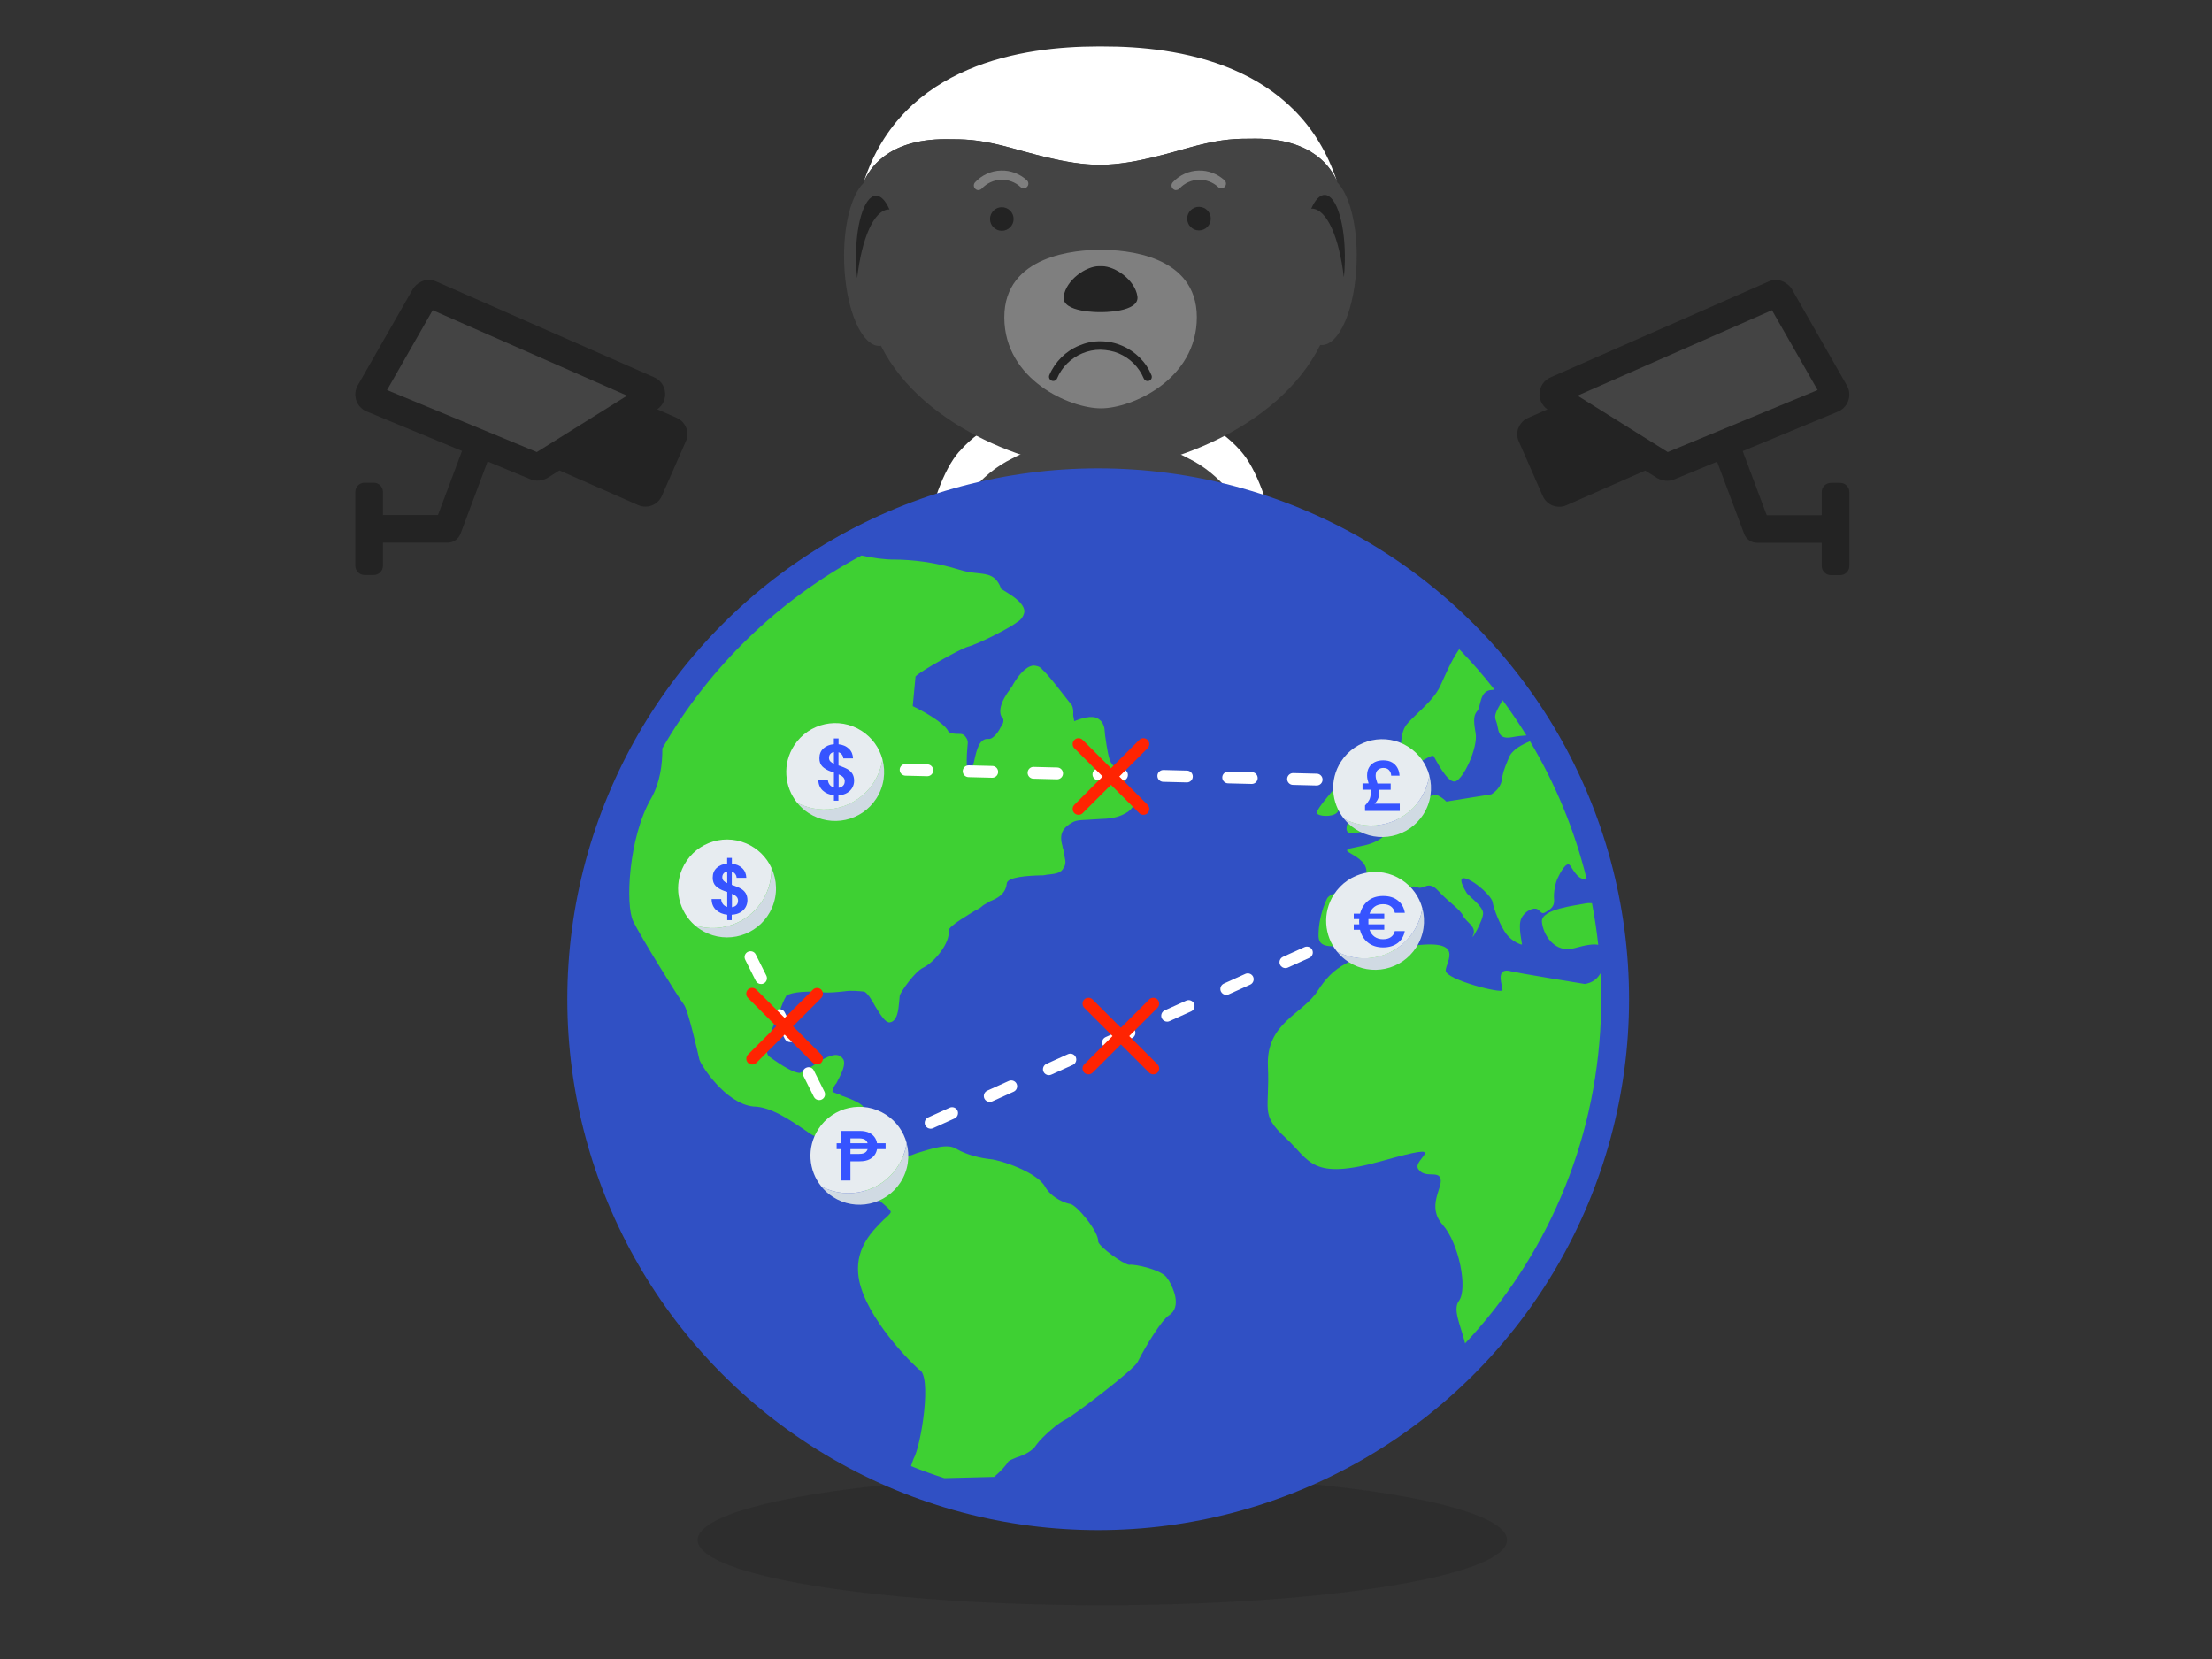 <?xml version="1.0" encoding="UTF-8"?>
<svg id="Layer_1" data-name="Layer 1" xmlns="http://www.w3.org/2000/svg" viewBox="0 0 300 225">
  <rect x="0" y="0" width="300" height="225" fill="#333333" stroke="none"/>
  <defs>
    <style>
      .cls-1 {
        fill: #fff;
      }

      .cls-2 {
        fill: #3654ff;
      }

      .cls-3, .cls-4 {
        isolation: isolate;
      }

      .cls-5 {
        fill: #d0dae3;
      }

      .cls-4 {
        opacity: .35;
      }

      .cls-6 {
        fill: #232323;
      }

      .cls-7 {
        fill: #444;
      }

      .cls-8 {
        fill: none;
      }

      .cls-9 {
        fill: #3ed033;
      }

      .cls-10 {
        fill: #ff2402;
      }

      .cls-11 {
        fill: #7f7f7f;
      }

      .cls-12 {
        fill: #3050c4;
      }

      .cls-13 {
        fill: #e7ecf0;
      }
    </style>
  </defs>
  <path class="cls-7" d="m123.35,89.13c1.07-9.97,5.2-22.13,13.08-26.52,3.38-1.88,7.3-3.25,12.72-4.16,1.29.21,2.48.45,3.62.72.2.05.38.09.58.14.34.08.67.17.99.26.21.05.41.11.61.17.32.09.65.19.96.29.16.05.33.1.49.15.45.15.89.3,1.32.46.13.05.25.1.37.15.32.12.64.25.95.38.15.06.29.12.43.19.29.13.59.27.87.4.12.06.25.12.37.18.4.2.79.4,1.18.61,8.45,4.67,12.65,18.26,13.36,28.55.06,1.49.09,2.93.09,4.28,0,3.48-.22,6.37-.63,8.12-.02.08-.06.16-.08.24-2.1,9.57-12.67,16.86-25.41,16.88-14.27.03-25.85-9.06-25.87-20.31,0-.1,0-.21,0-.31-.22-2.9-.23-6.73,0-10.87Z"/>
  <path class="cls-1" d="m130.1,61.25c3.26-3.73,7.5-5.56,15.85-5.92.13,0,.27-.01.4-.02.42-.02.85-.03,1.29-.04.44,0,.88-.01,1.34-.02.05,0,.1,0,.15,0h.09s.06,0,.09,0c.48,0,.95,0,1.41.01.53,0,1.03.02,1.53.04.05,0,.1,0,.15,0,8.36.33,12.6,2.15,15.88,5.87,4.33,4.91,6.54,18.98,7,29.94-.72-10.28-4.92-23.88-13.36-28.55-3.38-1.87-7.32-3.22-12.73-4.11-5.41.91-9.34,2.28-12.72,4.16-8.43,4.7-12.58,18.31-13.26,28.59.41-10.95,2.57-25.03,6.88-29.96Z"/>
  <path class="cls-1" d="m149.3,22.35c4.61-.01,9.99-1.83,13.04-2.61,3.57-.91,5.27-.94,7.9-.94,7.98-.02,10.44,4.16,11.11,5.87-5.26-16.16-21.91-18.4-31.75-18.38h-.81c-9.83.02-26.47,2.32-31.68,18.5.67-1.71,3.11-5.9,11.09-5.91,2.63,0,4.33.02,7.91.92,3.05.77,8.44,2.57,13.05,2.56h.14Z"/>
  <path class="cls-7" d="m117.14,24.8h-.03c.67-1.72,3.11-5.91,11.09-5.93,2.63,0,4.33.02,7.91.92,3.05.77,8.44,2.57,13.05,2.56h.13c4.61,0,9.99-1.83,13.04-2.6,3.57-.91,5.27-.94,7.9-.94,7.98-.02,10.44,4.16,11.11,5.87h-.03c1.69,1.63,2.82,5.88,2.68,10.84-.18,6.29-2.32,11.35-4.79,11.28-.05,0-.09-.02-.14-.02-5.72,11.55-21.44,16.93-29.69,16.95-8.25.01-24.1-5.31-29.9-16.84-.05,0-.1.02-.15.03-2.46.07-4.63-4.97-4.83-11.26-.16-4.96.95-9.22,2.64-10.84Z"/>
  <path class="cls-11" d="m149.32,55.38c4.17,0,13.01-3.89,13-12.37-.02-8.48-9.78-9.14-13.07-9.13-3.29,0-13.06.7-13.04,9.18.02,8.48,8.94,12.33,13.12,12.32Z"/>
  <path class="cls-6" d="m149.06,36.1c-1.81,0-4.49,1.9-4.8,4.11-.31,2.21,4.93,2.12,4.93,2.12h.15s5.24.07,4.92-2.14c-.32-2.21-3-4.09-4.82-4.09h-.39Z"/>
  <g>
    <circle class="cls-6" cx="162.61" cy="29.65" r="1.6"/>
    <path class="cls-6" d="m134.27,29.7c0,.89.72,1.6,1.6,1.6.88,0,1.6-.72,1.6-1.6,0-.89-.72-1.6-1.6-1.6-.89,0-1.6.72-1.6,1.6Z"/>
  </g>
  <path class="cls-6" d="m120.55,28.4c-2.03.08-3.68,3.92-4.3,9.33-.07-.68-.12-1.39-.15-2.12-.13-4.95,1.07-9.01,2.68-9.07.69-.03,1.33.68,1.86,1.88-.03,0-.06-.01-.09-.01Z"/>
  <path class="cls-6" d="m177.93,28.29c2.03.07,3.69,3.9,4.33,9.32.07-.68.12-1.39.13-2.12.11-4.95-1.1-9-2.71-9.06-.68-.02-1.33.69-1.85,1.88.03,0,.06-.01.1-.01Z"/>
  <path class="cls-11" d="m159.52,25.79c-.15,0-.3-.05-.43-.17-.26-.24-.27-.63-.04-.89.45-.49.99-.88,1.6-1.16.61-.28,1.26-.43,1.92-.44.64-.02,1.27.09,1.88.32.6.23,1.15.56,1.62,1,.26.24.27.64.03.89-.24.26-.64.27-.89.03-.35-.33-.76-.58-1.21-.75-.45-.17-.92-.25-1.4-.24-.5.01-.98.12-1.44.33-.46.21-.86.5-1.19.86-.12.14-.29.2-.47.2Z"/>
  <path class="cls-11" d="m132.71,25.79c-.15,0-.31-.05-.43-.17-.26-.24-.27-.63-.04-.89.45-.49.99-.88,1.6-1.16.61-.28,1.26-.43,1.93-.44.64-.02,1.27.09,1.88.32.6.23,1.15.56,1.62,1,.26.24.27.64.03.89-.24.26-.64.27-.89.03-.35-.33-.76-.58-1.21-.75-.45-.17-.92-.25-1.4-.24-.5.01-.98.12-1.44.33-.46.21-.86.5-1.2.86-.12.14-.29.2-.46.2Z"/>
  <path class="cls-6" d="m155.65,51.68c-.22,0-.44-.13-.53-.35-.32-.76-.78-1.45-1.36-2.03-.58-.58-1.26-1.04-2.03-1.37-.78-.33-1.61-.47-2.48-.5-.87,0-1.7.17-2.48.5-.76.32-1.44.78-2.03,1.36-.59.58-1.05,1.27-1.37,2.03-.12.29-.46.43-.75.3-.29-.12-.43-.46-.3-.75.38-.9.93-1.7,1.62-2.39.69-.69,1.5-1.23,2.39-1.6.92-.39,1.87-.61,2.93-.59,1.02,0,2,.2,2.92.6.9.38,1.7.93,2.39,1.61.69.69,1.23,1.49,1.6,2.39.12.29-.01.63-.31.75-.07.03-.15.04-.22.04Z"/>
  <g class="cls-4">
    <ellipse class="cls-6" cx="149.5" cy="208.86" rx="54.89" ry="8.86"/>
  </g>
  <g>
    <circle class="cls-12" cx="148.94" cy="135.52" r="72"/>
    <path class="cls-8" d="m218.69,123.52c1.1.45,1.93-.42,3.14-1.48,1.2-1.07-2.55-2.38-4.44-3.07-1.57-.57-1.75,0-2.21.18.27,1.1.52,2.21.73,3.33,1.01.11,1.93.68,2.79,1.03Z"/>
    <path class="cls-8" d="m217.38,128.59c-.11-.22-.3-.37-.63-.45.14,1.28.24,2.57.31,3.86.71-1.3.52-3.03.32-3.41Z"/>
    <g>
      <path class="cls-12" d="m124.58,185.72c-1.98-1.78-7.83-8.02-8.22-13.01-.3-3.64,2.05-5.87,3.47-7.3.47-.4.93-.81.95-1.02.04-.45-2.77-2.54-4.79-3.88-.38-.49-1-.78-1.6-1.29-2.02-1.34-2.72-2.98-3.26-4.17-.17-.47-.34-.94-.55-.96-.42-.04-1.02-.56-1.83-1.09-1.62-1.07-4.23-2.91-6.59-2.93-3.82-.4-7.19-5.7-7.34-6.39-.15-.69-1.52-6.69-2.09-7.43-.77-.98-5.98-9.4-6.88-11.3-1.09-2.14-.65-11.33,2.42-16.65,1.22-2.12,1.55-4.64,1.53-6.8-5.78,10.02-9.08,21.64-9.08,34.03,0,28.69,17.71,53.24,42.8,63.32.11-.39.23-.75.34-1.02,1.02-1.7,2.57-11.45.7-12.09Z"/>
      <path class="cls-12" d="m197.85,176.43c1.24-1.65,0-7.85-2.2-10.33-2.2-2.48,0-4.96-.28-6.2s-2.07,0-3.03-1.35c-.97-1.35,4.96-3.88-4.82-1.13-9.78,2.75-9.78,0-13.23-3.17-3.44-3.17-2.07-3.72-2.34-9.64-.27-5.92,4.68-7.02,6.75-10.24,2.07-3.21,4.27-4.78,12.26-6.02,7.99-1.24,5.1,2.06,5.1,3.28s7.71,3.19,7.71,2.64-.96-2.89.82-2.62c.97.28,10.33,1.79,10.33,1.79,1.08-.16,1.74-.74,2.12-1.45-.07-1.3-.17-2.58-.31-3.86-.56-.13-1.53-.03-3.23.45-2.69.76-4.27-1.86-4.41-3.58-.14-1.72,4.58-2.2,5.92-2.48.3-.06.58-.06.86-.03-.22-1.12-.46-2.23-.73-3.33-.1.04-.2.06-.34.06-.79-.03-1.34-1-1.86-1.79-.51-.79-1.45,1.1-1.72,1.69-.28.59-.58,1.86-.48,2.9.1,1.03-.62,1.38-1.17,1.72-.55.34-.62-.14-1.1-.41-.48-.28-1.65.17-2.17,1.24-.52,1.07.17,3.51.07,3.55-.1.04-1.24-.34-2.07-1.38-.83-1.03-1.79-3.58-1.89-4.34-.1-.76-2.17-2.72-3.58-3.2-1.41-.48-.17,1.58.07,1.96.24.38,2.1,1.72,2.21,2.65.1.93-1.82,4.2-1.34,3.03.48-1.17-.97-1.72-1.38-2.62-.41-.9-2-1.86-3.37-3.38-1.38-1.52-1.93-.07-2.82-.48-.89-.41-1.65.55-2.48.35-.82-.21-.55.96-.62,2.07-.07,1.1-.48.55-1.79,1.86-1.31,1.31-1.1,2.27-1.86,2.75-.76.48-2.27.9-4.55.97-2.27.07-2.14-1.03-2.07-2.21.07-1.17.41-2.75,1.1-4.2.69-1.45,4.34-.76,5.1-.97.76-.21.28-1.38.28-2.79s-1.72-2.14-2.44-2.62c-.72-.48.72-.55,2.38-.96,1.65-.41,2.69-1.24,3.1-2.1.41-.86,2.41-2.58,3.34-3.24.93-.65,1.79-.9,2.48-1.38.69-.48,1.98.83,1.98.83l6.1-.98s1.19-.67,1.39-1.81c.21-1.14.21-1.29.98-3.15.47-1.12,1.85-1.81,2.88-2.24-.16-.27-.32-.53-.48-.79-.54.03-1.19.1-1.93.24-2.17.41-1.75-1.19-2.17-2.12-.37-.84-.07-1.26.85-2.91-.36-.48-.72-.96-1.09-1.44-.14.02-.29.05-.43.06-1.6.1-1.4,2.22-1.86,2.79-.46.57-.62,1.08-.26,3.05.36,1.96-1.71,6.35-2.79,6.56-1.08.21-2.63-2.99-2.89-3.41-.26-.41-2.12,1.24-3.41,1.24s-1.29-3.98-.46-5.27c.83-1.29,3.7-3.26,4.74-5.46.82-1.75,1.39-3.25,2.59-5.03-12.4-12.78-29.75-20.73-48.96-20.73-11.61,0-22.55,2.91-32.12,8.02,1.51.34,3.24.57,4.52.55,2.36.02,5.33.32,8.67,1.35,1.04.33,1.89.42,2.53.49,1.49.15,2.55.26,3.23,2.14.81.53,3.06,1.67,3.15,3.03-.04.45-.32,1.09-1,1.48-.7.6-4.99,2.86-6.75,3.36-1.1.34-6.54,3.38-7.02,4.01-.02.22-.21,2.23-.38,4.02,1.23.58,4.29,2.25,4.83,3.43.19.24.4.27,1.04.33.43.04.87-.13,1.25.35.19.25.38.49.34.94l-.04.45c-.27,2.9.07,3.84.26,4.08.26-.42.34-1.32.61-1.96.38-1.76.74-3.3,2.01-3.17.43.04,1.12-.56,1.65-1.63.49-.63.32-1.09.32-1.09-.79-.76-.43-2.3,1.04-4.18.02-.22.23-.2.26-.42.76-1.27,1.74-2.52,2.82-2.64.42.04.85.09,1.23.58.79.76,1.75,1.98,2.51,2.96.57.74.96,1.23,1.15,1.47.4.27.55.96.49,1.63-.02.22.15.69.13.91.89-.36,2.44-.88,3.25-.34.4.27.6.51.77.98.17.47.11,1.14.26,1.83.13.91.39,2.74.77,3.23.57.74,1.55,1.74,2.07,3.14-.02.22.17.47.36.71.36.71.72,1.43.45,2.07-.25.42-.72.83-1.61,1.18-1.34.54-2.61.41-3.7.52-1.08.11-2.15,0-2.82.38-1.36.76-1.87,1.61-1.38,3.24-.02.22.17.47.15.69.13.91.49,1.63,0,2.25-.27.65-.93.8-2.02.92-.21-.02-.66.16-1.08.11-1.72.05-4.52.21-4.61,1.1-.15,1.56-1.48,2.1-2.38,2.46-.23.2-.68.38-.91.58-.23.2-.47.4-.91.58-.91.58-3.63,2.1-3.69,2.77.28,1.6-1.91,4.31-3.48,5.05-1.12.56-2.86,3.08-3.14,3.73-.02.22-.04.45-.08.89-.1,1.12-.25,2.68-1.33,2.79-.64-.07-1.19-1.02-1.94-2.22-.36-.72-1.11-1.92-1.53-1.96-.64-.07-1.7-.18-2.57-.04-1.08.11-2.17.23-3.02.14-2.76-.29-4.95.16-4.99.61-.25.42-.53,1.07-.83,1.94-.8,1.72-2.43,5.38-1.43,6.16,1.81,1.31,3.23,2.14,4.08,2.22.21.02,1.13-.56,1.8-.94,1.38-.98,2.74-1.75,3.57-1.43.21.02.4.27.6.51.36.72-.17,1.79-.95,3.28-.23.2-.51.85-.53,1.07.19.25.83.31,1.23.58,1.87.64,2.89,1.2,3.06,1.67.19.24.34.94.24,2.05-.06.67-.02,2.48.18,2.72,1.02.56,4.97,1.87,5.63,1.71.21.02.66-.16,1.1-.34,2.21-.67,4.2-1.37,5.42-.57,1.43.82,3.32,1.24,4.59,1.38,1.49.15,6.27,1.77,7.38,3.69.92,1.67,3,2.34,3.42,2.38.85.09,3.94,3.79,3.81,5.12.15.69,3.36,3.05,4.21,3.14.66-.16,4.65.71,5.19,1.89l.19.24c.55.96,1.81,3.57-.01,4.73-.91.58-2.93,3.75-4.24,6.32-.53,1.07-8.61,7.22-9.74,7.78-.89.36-3.23,2.37-3.97,3.42-.51.85-1.63,1.41-2.74,1.75-.45.18-.89.36-1.12.56-.25.42-.98,1.25-1.91,2.06l-6.75.17c6.59,2.12,13.6,3.27,20.89,3.27,19.62,0,37.3-8.29,49.75-21.55-.58-2.44-1.71-4.59-.83-5.76Zm-15.08-73.6c.62-.1,1.79,1.19,1.79,1.19,0,0-.03.93.33,1.91.36.98,1.4,2.43,2.27,4.18.88,1.76-1.5,2.69-3.62,2.89-2.12.21,0-2.84.36-3.46.36-.62-.21-2.07-.36-2.58-.15-.52-1.55-1.24-1.75-2.17-.21-.93.98-1.96.98-1.96Zm-1.96,4.34c2.12-.57,1.14,2.38.52,3.05-.62.67-2.74.52-2.74,0s2.22-3.05,2.22-3.05Z"/>
    </g>
    <g>
      <path class="cls-9" d="m136.71,198.24c.23-.2.68-.38,1.12-.56,1.1-.34,2.23-.9,2.74-1.75.74-1.05,3.07-3.06,3.97-3.42,1.12-.56,9.21-6.71,9.74-7.78,1.31-2.57,3.33-5.74,4.24-6.32,1.82-1.16.57-3.77.01-4.73l-.19-.25c-.53-1.18-4.53-2.05-5.19-1.89-.85-.09-4.06-2.45-4.21-3.14.12-1.34-2.96-5.04-3.81-5.12-.43-.04-2.51-.71-3.42-2.38-1.11-1.92-5.89-3.54-7.38-3.69-1.27-.13-3.17-.55-4.59-1.38-1.21-.8-3.21-.1-5.42.57-.45.18-.89.36-1.1.34-.66.15-4.61-1.15-5.63-1.71-.19-.24-.24-2.05-.17-2.72.1-1.12-.05-1.81-.24-2.05-.17-.47-1.19-1.02-3.06-1.67-.4-.27-1.04-.33-1.23-.58.02-.22.29-.87.53-1.07.79-1.49,1.31-2.57.95-3.28-.19-.24-.38-.49-.6-.51-.83-.31-2.19.45-3.57,1.43-.68.38-1.59.96-1.8.94-.85-.09-2.27-.91-4.08-2.23-1-.78.63-4.44,1.43-6.16.3-.87.57-1.52.82-1.94.04-.45,2.23-.9,4.99-.61.85.09,1.93-.02,3.02-.14.87-.14,1.93-.02,2.57.04.42.04,1.17,1.25,1.53,1.96.75,1.2,1.3,2.16,1.94,2.23,1.08-.11,1.23-1.68,1.33-2.79.04-.45.06-.67.08-.89.27-.65,2.01-3.17,3.14-3.73,1.57-.74,3.75-3.44,3.48-5.05.06-.67,2.78-2.19,3.69-2.77.45-.18.68-.38.91-.58.23-.2.68-.38.91-.58.89-.36,2.23-.9,2.38-2.46.08-.89,2.89-1.05,4.61-1.1.43.04.87-.13,1.08-.11,1.08-.11,1.74-.27,2.02-.92.49-.63.12-1.34,0-2.25.02-.22-.17-.47-.15-.69-.49-1.63.02-2.48,1.38-3.24.68-.38,1.74-.27,2.82-.38,1.08-.11,2.36.02,3.7-.52.89-.36,1.36-.76,1.61-1.18.27-.65-.08-1.36-.45-2.07-.19-.24-.38-.49-.36-.71-.51-1.4-1.49-2.41-2.07-3.14-.38-.49-.64-2.32-.77-3.23-.15-.69-.09-1.36-.26-1.83-.17-.47-.36-.71-.77-.98-.81-.53-2.36-.02-3.25.34.02-.22-.15-.69-.13-.91.06-.67-.09-1.36-.49-1.63-.19-.25-.58-.74-1.15-1.47-.77-.98-1.72-2.21-2.51-2.96-.38-.49-.81-.53-1.23-.58-1.08.11-2.06,1.36-2.82,2.64-.02.22-.23.2-.25.42-1.46,1.88-1.82,3.42-1.04,4.18,0,0,.17.47-.32,1.09-.53,1.07-1.23,1.68-1.65,1.63-1.27-.13-1.63,1.41-2.01,3.17-.27.65-.36,1.54-.61,1.96-.19-.24-.53-1.18-.26-4.08l.04-.45c.04-.45-.15-.69-.34-.94-.38-.49-.83-.31-1.25-.35-.64-.07-.85-.09-1.04-.33-.53-1.18-3.59-2.85-4.83-3.43.17-1.78.35-3.79.38-4.02.49-.62,5.92-3.67,7.02-4.01,1.76-.49,6.05-2.75,6.75-3.36.68-.38.96-1.03,1-1.48-.09-1.36-2.34-2.49-3.15-3.03-.68-1.87-1.74-1.98-3.23-2.14-.64-.07-1.49-.15-2.53-.49-3.34-1.02-6.31-1.33-8.67-1.35-1.29.02-3.02-.21-4.52-.55-11.26,6.02-20.64,15.11-27.01,26.16.02,2.16-.31,4.68-1.53,6.8-3.07,5.32-3.5,14.51-2.42,16.65.9,1.89,6.11,10.32,6.88,11.3.57.73,1.94,6.74,2.09,7.43.15.69,3.51,6,7.34,6.39,2.36.02,4.98,1.87,6.59,2.93.81.53,1.4,1.05,1.83,1.09.21.02.38.49.55.96.53,1.18,1.24,2.83,3.26,4.16.6.51,1.21.8,1.6,1.29,2.02,1.34,4.83,3.43,4.79,3.88-.02.22-.49.62-.95,1.03-1.42,1.43-3.78,3.66-3.47,7.3.39,4.99,6.24,11.23,8.22,13.01,1.87.65.31,10.4-.7,12.1-.11.27-.23.63-.35,1.02,1.48.6,2.99,1.14,4.52,1.63l6.75-.17c.94-.8,1.66-1.63,1.91-2.05Z"/>
      <path class="cls-9" d="m183.55,106.96c.15.52.72,1.96.36,2.58-.36.62-2.48,3.67-.36,3.46,2.12-.21,4.5-1.14,3.62-2.89-.88-1.76-1.91-3.2-2.27-4.18-.36-.98-.33-1.91-.33-1.91,0,0-1.17-1.29-1.79-1.19,0,0-1.19,1.03-.98,1.96.21.93,1.6,1.65,1.75,2.17Z"/>
      <path class="cls-9" d="m181.33,110.21c.62-.67,1.6-3.62-.52-3.05,0,0-2.22,2.53-2.22,3.05s2.12.67,2.74,0Z"/>
      <path class="cls-9" d="m202.92,97.86c.41.93,0,2.53,2.17,2.12.74-.14,1.38-.21,1.93-.24-1.02-1.64-2.1-3.24-3.24-4.79-.92,1.65-1.22,2.07-.85,2.91Z"/>
      <path class="cls-9" d="m204.63,102.77c-.78,1.86-.78,2.02-.98,3.15-.21,1.14-1.39,1.81-1.39,1.81l-6.1.98s-1.29-1.31-1.98-.83c-.69.48-1.55.72-2.48,1.38-.93.65-2.93,2.38-3.34,3.24-.41.86-1.45,1.69-3.1,2.1-1.65.41-3.1.48-2.38.96.72.48,2.44,1.21,2.44,2.62s.48,2.58-.27,2.79-4.41-.48-5.1.96c-.69,1.45-1.03,3.03-1.1,4.2-.07,1.17-.21,2.27,2.07,2.2,2.27-.07,3.79-.49,4.55-.97s.55-1.44,1.86-2.75c1.31-1.31,1.72-.76,1.79-1.86.07-1.1-.21-2.27.62-2.07s1.58-.76,2.48-.35,1.45-1.03,2.83.48c1.38,1.52,2.96,2.48,3.37,3.38.42.9,1.86,1.45,1.38,2.62-.48,1.17,1.45-2.1,1.34-3.03-.1-.93-1.96-2.27-2.21-2.65-.24-.38-1.48-2.44-.07-1.96,1.41.48,3.48,2.45,3.58,3.21.1.76,1.07,3.31,1.89,4.34s1.96,1.41,2.07,1.38c.1-.03-.59-2.48-.07-3.55s1.69-1.52,2.17-1.24c.48.28.55.76,1.1.41.55-.34,1.27-.69,1.17-1.72-.1-1.03.2-2.31.48-2.89.28-.59,1.21-2.48,1.72-1.69.52.79,1.07,1.76,1.86,1.79.14,0,.24-.02.34-.06-1.64-6.65-4.25-12.91-7.67-18.62-1.03.43-2.41,1.11-2.87,2.23Z"/>
      <path class="cls-9" d="m190.58,98.54c-.83,1.29-.83,5.27.46,5.27s3.15-1.65,3.41-1.24c.26.41,1.81,3.62,2.89,3.41,1.09-.21,3.15-4.6,2.79-6.56-.36-1.96-.21-2.48.26-3.05.47-.57.26-2.69,1.86-2.79.15,0,.29-.03.43-.06-1.49-1.91-3.09-3.74-4.78-5.48-1.2,1.78-1.77,3.28-2.59,5.04-1.03,2.2-3.91,4.17-4.74,5.46Z"/>
      <path class="cls-9" d="m215.04,122.53c-1.34.28-6.06.76-5.92,2.48.14,1.72,1.72,4.34,4.41,3.58,1.7-.48,2.67-.58,3.23-.45-.21-1.91-.49-3.79-.85-5.64-.28-.03-.57-.03-.86.03Z"/>
      <path class="cls-9" d="m217.13,136.9c0-.46.02-.92.02-1.38,0-1.18-.03-2.35-.09-3.52-.39.71-1.05,1.29-2.12,1.45,0,0-9.37-1.51-10.33-1.79-1.79-.27-.83,2.07-.83,2.62s-7.71-1.42-7.71-2.64,2.89-4.52-5.1-3.28c-7.99,1.24-10.19,2.81-12.26,6.02-2.07,3.21-7.02,4.32-6.75,10.24.28,5.92-1.1,6.48,2.34,9.64,3.44,3.17,3.44,5.92,13.23,3.17,9.78-2.75,3.86-.22,4.82,1.13.96,1.35,2.75.11,3.03,1.35.28,1.24-1.93,3.72.28,6.2,2.2,2.48,3.44,8.68,2.2,10.33-.88,1.18.25,3.32.84,5.76,10.84-11.55,17.7-26.88,18.4-43.8l.05-1.48Z"/>
    </g>
  </g>
  <g>
    <path class="cls-5" d="m108.12,108.88c.43.53.95,1.01,1.56,1.4,3.08,1.99,7.18,1.1,9.17-1.98,1.06-1.64,1.3-3.58.83-5.33-.16,1.09-.55,2.18-1.19,3.16-2.25,3.49-6.76,4.63-10.37,2.74Z"/>
    <path class="cls-13" d="m107.7,101.11c-1.6,2.47-1.34,5.61.42,7.77,3.6,1.89,8.12.75,10.37-2.74.64-.99,1.03-2.07,1.19-3.16-.41-1.53-1.37-2.92-2.81-3.85-3.07-1.99-7.18-1.1-9.17,1.98Z"/>
  </g>
  <g>
    <path class="cls-5" d="m111.4,160.93c.43.53.95,1.01,1.56,1.4,3.08,1.99,7.18,1.1,9.17-1.98,1.06-1.64,1.3-3.58.83-5.33-.16,1.09-.55,2.18-1.19,3.16-2.25,3.49-6.76,4.63-10.37,2.74Z"/>
    <path class="cls-13" d="m110.98,153.15c-1.6,2.47-1.34,5.61.42,7.77,3.6,1.89,8.12.75,10.37-2.74.64-.99,1.03-2.07,1.19-3.16-.41-1.53-1.37-2.92-2.81-3.85-3.08-1.99-7.19-1.1-9.17,1.98Z"/>
  </g>
  <g>
    <path class="cls-5" d="m94.23,125.49c.51.45,1.11.83,1.77,1.11,3.37,1.44,7.27-.13,8.71-3.5.77-1.8.68-3.75-.08-5.39.03,1.11-.17,2.24-.64,3.32-1.63,3.82-5.88,5.71-9.76,4.46Z"/>
    <path class="cls-13" d="m92.5,117.9c-1.15,2.71-.37,5.75,1.73,7.59,3.87,1.25,8.13-.64,9.76-4.46.46-1.08.66-2.21.64-3.32-.66-1.44-1.85-2.65-3.42-3.32-3.37-1.44-7.27.13-8.71,3.5Z"/>
  </g>
  <g>
    <path class="cls-5" d="m182.29,111.06c.43.53.95,1.01,1.56,1.4,3.08,1.99,7.18,1.1,9.17-1.98,1.06-1.64,1.3-3.58.83-5.33-.16,1.09-.55,2.18-1.19,3.16-2.25,3.49-6.76,4.63-10.37,2.74Z"/>
    <path class="cls-13" d="m181.87,103.29c-1.6,2.47-1.34,5.61.42,7.77,3.6,1.89,8.12.75,10.37-2.74.64-.99,1.03-2.07,1.19-3.16-.41-1.53-1.37-2.92-2.81-3.85-3.07-1.99-7.18-1.1-9.17,1.98Z"/>
  </g>
  <g>
    <path class="cls-5" d="m181.34,129.07c.43.53.95,1.01,1.56,1.4,3.08,1.99,7.18,1.1,9.17-1.98,1.06-1.64,1.3-3.58.83-5.33-.16,1.1-.55,2.18-1.19,3.16-2.25,3.49-6.77,4.63-10.37,2.74Z"/>
    <path class="cls-13" d="m180.92,121.3c-1.6,2.47-1.34,5.61.42,7.77,3.61,1.89,8.12.75,10.37-2.74.64-.99,1.03-2.07,1.19-3.16-.41-1.53-1.37-2.92-2.81-3.85-3.07-1.99-7.18-1.1-9.17,1.98Z"/>
  </g>
  <path class="cls-1" d="m126.21,153.08c-.3,0-.6-.18-.73-.47-.18-.4,0-.88.4-1.06l2.92-1.32c.4-.18.88,0,1.06.4.18.4,0,.88-.4,1.06l-2.92,1.32c-.11.05-.22.07-.33.07Zm8.02-3.63c-.3,0-.6-.18-.73-.47-.18-.4,0-.88.4-1.06l2.92-1.32c.4-.18.88,0,1.06.4.18.4,0,.88-.4,1.06l-2.92,1.32c-.11.05-.22.07-.33.07Zm8.02-3.63c-.3,0-.6-.18-.73-.47-.18-.4,0-.88.4-1.06l2.92-1.32c.4-.18.88,0,1.06.4.18.4,0,.88-.4,1.06l-2.92,1.32c-.11.05-.22.07-.33.07Zm8.02-3.63c-.3,0-.6-.18-.73-.47-.18-.4,0-.88.4-1.06l2.92-1.32c.4-.18.88,0,1.06.4.18.4,0,.88-.4,1.06l-2.92,1.32c-.11.05-.22.07-.33.07Zm8.02-3.63c-.3,0-.6-.18-.73-.47-.18-.4,0-.88.4-1.06l2.92-1.32c.4-.18.88,0,1.06.4.18.4,0,.88-.4,1.06l-2.92,1.32c-.11.05-.22.07-.33.07Zm8.02-3.63c-.3,0-.6-.18-.73-.47-.18-.4,0-.88.4-1.06l2.92-1.32c.4-.18.88,0,1.06.4.18.4,0,.88-.4,1.06l-2.92,1.32c-.11.05-.22.07-.33.07Zm8.02-3.63c-.3,0-.6-.18-.73-.47-.18-.4,0-.88.4-1.06l2.92-1.32c.4-.18.88,0,1.06.4.18.4,0,.88-.4,1.06l-2.92,1.32c-.11.05-.22.07-.33.07Z"/>
  <path class="cls-1" d="m178.57,106.53s-.01,0-.02,0l-3.2-.08c-.44-.01-.79-.38-.78-.82.01-.44.39-.79.82-.78l3.2.08c.44.01.79.38.78.82-.01.44-.37.78-.8.78Zm-8.8-.21s-.01,0-.02,0l-3.2-.08c-.44-.01-.79-.38-.78-.82.01-.44.39-.78.82-.78l3.2.08c.44.01.79.38.78.82-.01.44-.37.78-.8.78Zm-8.8-.21s-.01,0-.02,0l-3.2-.08c-.44-.01-.79-.38-.78-.82s.38-.78.82-.78l3.2.08c.44.01.79.38.78.82-.01.44-.37.78-.8.78Zm-8.8-.21s-.01,0-.02,0l-3.2-.08c-.44-.01-.79-.38-.78-.82.01-.44.39-.77.82-.78l3.2.08c.44.01.79.38.78.82-.01.44-.37.78-.8.78Zm-8.8-.21s-.01,0-.02,0l-3.2-.08c-.44-.01-.79-.38-.78-.82s.38-.8.82-.78l3.2.08c.44.01.79.38.78.82-.01.44-.37.78-.8.78Zm-8.8-.21s-.01,0-.02,0l-3.2-.08c-.44-.01-.79-.38-.78-.82.01-.44.37-.79.82-.78l3.2.08c.44.01.79.38.78.82-.01.44-.37.78-.8.78Zm-8.8-.21s-.01,0-.02,0l-2.95-.07c-.44-.01-.79-.38-.78-.82.01-.44.4-.78.82-.78l2.95.07c.44.01.79.38.78.82-.01.44-.37.78-.8.78Z"/>
  <path class="cls-1" d="m111.1,149.2c-.29,0-.58-.16-.72-.44l-1.43-2.86c-.2-.4-.04-.88.36-1.07.4-.2.88-.04,1.07.36l1.43,2.86c.2.4.04.88-.36,1.07-.11.06-.24.08-.36.08Zm-3.94-7.87c-.29,0-.58-.16-.72-.44l-1.43-2.86c-.2-.4-.04-.88.36-1.07.4-.2.88-.04,1.07.36l1.43,2.86c.2.4.04.88-.36,1.07-.11.06-.24.08-.36.08Zm-3.94-7.87c-.29,0-.58-.16-.72-.44l-1.43-2.86c-.2-.4-.04-.88.36-1.07s.88-.04,1.07.36l1.43,2.86c.2.4.04.88-.36,1.07-.11.06-.24.08-.36.08Z"/>
  <rect class="cls-8" x="183.72" y="102.65" width="6.88" height="8.29"/>
  <g class="cls-3">
    <path class="cls-2" d="m185.13,109.96v-.72c.25-.25.44-.51.58-.77.13-.26.2-.61.2-1.03,0-.11,0-.22-.03-.34h-1.09v-.85h.83c-.06-.17-.11-.34-.15-.52-.04-.18-.06-.37-.06-.57,0-.42.09-.79.27-1.09.18-.31.44-.54.77-.71.33-.16.71-.24,1.14-.24.49,0,.89.09,1.21.28.32.19.56.44.73.75s.26.66.28,1.05h-1.13c-.01-.3-.11-.55-.29-.75-.18-.2-.44-.3-.78-.3-.28,0-.52.09-.73.26-.21.17-.31.44-.31.81,0,.17.03.34.08.51s.11.35.17.53h1.79v.85h-1.56c.02.12.03.23.03.34,0,.26-.05.53-.15.8-.1.27-.27.52-.51.75h3.42v.98h-4.69Z"/>
  </g>
  <rect class="cls-8" x="109.72" y="100.45" width="6.88" height="8.29"/>
  <g class="cls-3">
    <path class="cls-2" d="m113.1,108.6v-.74c-.62-.07-1.13-.29-1.52-.65-.39-.37-.59-.85-.6-1.47h1.3c.01.26.09.48.23.67s.34.32.59.39v-2.03c-.06-.02-.12-.04-.18-.06-.06-.02-.12-.04-.19-.06-.52-.18-.91-.41-1.19-.69s-.41-.66-.41-1.12c0-.55.17-.99.54-1.33s.84-.53,1.42-.58v-.78h.64v.79c.58.06,1.04.26,1.4.6.36.34.54.78.56,1.32h-1.32c0-.19-.07-.36-.18-.51-.11-.16-.27-.27-.47-.33v1.79c.05.02.1.04.15.05s.1.03.15.05c.33.12.64.25.91.4.27.15.5.36.66.61s.25.58.25.97c0,.33-.08.64-.24.93-.16.29-.4.53-.72.72-.32.19-.71.3-1.17.32v.73h-.64Zm-.67-5.84c0,.21.06.37.18.5.12.12.28.23.49.32v-1.59c-.2.04-.36.12-.48.26-.12.13-.19.31-.19.52Zm2.14,3.23c0-.26-.08-.46-.23-.6-.15-.15-.35-.27-.6-.37v1.82c.26-.04.46-.13.6-.28.15-.15.22-.34.22-.57Z"/>
  </g>
  <rect class="cls-8" x="95.25" y="116.65" width="6.88" height="8.3"/>
  <g class="cls-3">
    <path class="cls-2" d="m98.63,124.8v-.74c-.62-.07-1.13-.29-1.52-.65-.39-.37-.59-.85-.6-1.47h1.3c.01.26.09.48.23.67s.34.32.59.39v-2.03c-.06-.02-.12-.04-.18-.06-.06-.02-.12-.04-.19-.06-.52-.18-.91-.41-1.19-.69s-.41-.66-.41-1.12c0-.55.17-.99.54-1.33s.84-.53,1.42-.58v-.78h.64v.79c.58.06,1.04.26,1.4.6.36.34.54.78.56,1.32h-1.32c0-.19-.07-.36-.18-.51-.11-.16-.27-.27-.47-.33v1.79c.05.02.1.04.15.05s.1.03.15.05c.33.12.64.25.91.4.27.15.5.36.66.61s.25.58.25.97c0,.33-.08.64-.24.93-.16.29-.4.53-.72.72-.32.19-.71.3-1.17.32v.73h-.64Zm-.67-5.84c0,.21.06.37.18.5.12.12.28.23.49.32v-1.59c-.2.04-.36.12-.48.26-.12.13-.19.31-.19.52Zm2.14,3.23c0-.26-.08-.46-.23-.6-.15-.15-.35-.27-.6-.37v1.82c.26-.04.46-.13.6-.28.15-.15.22-.34.22-.57Z"/>
  </g>
  <rect class="cls-8" x="182.45" y="121.05" width="6.88" height="8.29"/>
  <g class="cls-3">
    <path class="cls-2" d="m183.6,126.09v-.73h.75c-.01-.12-.02-.23-.02-.35,0-.12,0-.24.02-.36h-.75v-.74h.86c.18-.72.54-1.3,1.08-1.74.54-.43,1.22-.65,2.05-.65s1.47.2,1.98.6c.52.4.84.96.96,1.68h-1.35c-.08-.36-.26-.65-.53-.86s-.63-.31-1.07-.31-.84.11-1.15.34c-.31.22-.54.54-.69.94h2v.74h-2.15c0,.12,0,.23,0,.36s0,.24,0,.35h2.15v.73h-2c.14.41.37.73.68.95.31.22.7.34,1.15.34s.8-.1,1.07-.29.45-.47.53-.81h1.35c-.13.69-.45,1.23-.96,1.62-.52.39-1.18.59-1.98.59s-1.51-.22-2.05-.65c-.54-.43-.91-1.01-1.08-1.74h-.85Z"/>
  </g>
  <g>
    <path class="cls-6" d="m93.06,58.01c-.23-.6-.69-1.08-1.28-1.34l-2.64-1.16c1.62-1.12,1.37-3.62-.49-4.37l-29.57-13c-1.51-.61-2.74.44-3.1,1.08l-7.46,13.04c-.69,1.2-.27,2.73.93,3.41.12.07.25.13.39.18l12.82,5.31-3.26,8.69h-7.46v-3.13c0-.69-.56-1.25-1.25-1.25h-1.25c-.69,0-1.25.56-1.25,1.25v10.01c0,.69.56,1.25,1.25,1.25h1.25c.69,0,1.25-.56,1.25-1.25v-3.13h8.76c.78,0,1.48-.48,1.76-1.22l3.67-9.79,5.94,2.46c1,.36,1.95-.09,2.18-.23l1.62-1.02,10.7,4.71h0c1.23.53,2.65-.03,3.19-1.25l3.26-7.41c.26-.59.28-1.26.04-1.86h0Z"/>
    <polygon class="cls-7" points="72.81 61.31 52.49 52.9 58.68 42.07 85.05 53.66 72.81 61.31"/>
  </g>
  <g>
    <path class="cls-6" d="m205.94,58.01c-.24.6-.22,1.27.04,1.85l3.26,7.42c.54,1.22,1.96,1.78,3.19,1.25h0s10.7-4.71,10.7-4.71l1.63,1.02c.23.14,1.18.59,2.18.23l5.94-2.46,3.67,9.79c.27.73.98,1.22,1.76,1.22h8.76v3.13c0,.69.56,1.25,1.25,1.25h1.25c.69,0,1.25-.56,1.25-1.25v-10.01c0-.69-.56-1.25-1.25-1.25h-1.25c-.69,0-1.25.56-1.25,1.25v3.13h-7.46l-3.26-8.69,12.82-5.31c.13-.05.26-.11.38-.18,1.2-.69,1.62-2.21.93-3.42l-7.45-13.04c-.36-.64-1.59-1.69-3.1-1.08l-29.57,13c-1.86.75-2.11,3.25-.49,4.37l-2.64,1.16c-.59.26-1.05.74-1.28,1.34h0Z"/>
    <polygon class="cls-7" points="213.95 53.66 240.32 42.07 246.51 52.9 226.19 61.31 213.95 53.66"/>
  </g>
  <g>
    <rect class="cls-8" x="113.12" y="152.78" width="6.88" height="8.3"/>
    <g class="cls-3">
      <path class="cls-2" d="m114.11,160.1v-6.72h2.49c.54,0,.98.09,1.33.27.35.18.61.43.79.74s.26.67.26,1.06-.08.71-.25,1.02c-.17.31-.43.56-.78.75s-.8.28-1.35.28h-1.26v2.6h-1.23Zm1.23-3.6h1.18c.43,0,.74-.09.93-.28.19-.19.28-.45.28-.77s-.09-.59-.28-.78-.5-.28-.93-.28h-1.18v2.12Z"/>
    </g>
    <rect class="cls-2" x="113.47" y="155.05" width="6.64" height=".8"/>
  </g>
  <g>
    <path class="cls-10" d="m146.28,110.51c-.2,0-.41-.08-.57-.23-.31-.31-.31-.82,0-1.13l8.8-8.8c.31-.31.82-.31,1.13,0s.31.82,0,1.13l-8.8,8.8c-.16.16-.36.23-.57.23Z"/>
    <path class="cls-10" d="m155.08,110.51c-.2,0-.41-.08-.57-.23l-8.8-8.8c-.31-.31-.31-.82,0-1.13s.82-.31,1.13,0l8.8,8.8c.31.31.31.82,0,1.13-.16.16-.36.23-.57.23Z"/>
  </g>
  <g>
    <path class="cls-10" d="m102.02,144.38c-.2,0-.41-.08-.57-.23-.31-.31-.31-.82,0-1.13l8.8-8.8c.31-.31.82-.31,1.13,0,.31.31.31.82,0,1.13l-8.8,8.8c-.16.16-.36.23-.57.23Z"/>
    <path class="cls-10" d="m110.81,144.37c-.2,0-.41-.08-.57-.23l-8.8-8.8c-.31-.31-.31-.82,0-1.13s.82-.31,1.13,0l8.8,8.8c.31.31.31.82,0,1.13-.16.16-.36.23-.57.23Z"/>
  </g>
  <g>
    <path class="cls-10" d="m147.62,145.71c-.2,0-.41-.08-.57-.23-.31-.31-.31-.82,0-1.13l8.8-8.8c.31-.31.82-.31,1.13,0,.31.31.31.82,0,1.13l-8.8,8.8c-.16.16-.36.23-.57.23Z"/>
    <path class="cls-10" d="m156.42,145.71c-.2,0-.41-.08-.57-.23l-8.8-8.8c-.31-.31-.31-.82,0-1.13s.82-.31,1.13,0l8.8,8.8c.31.31.31.82,0,1.13-.16.16-.36.23-.57.23Z"/>
  </g>
</svg>